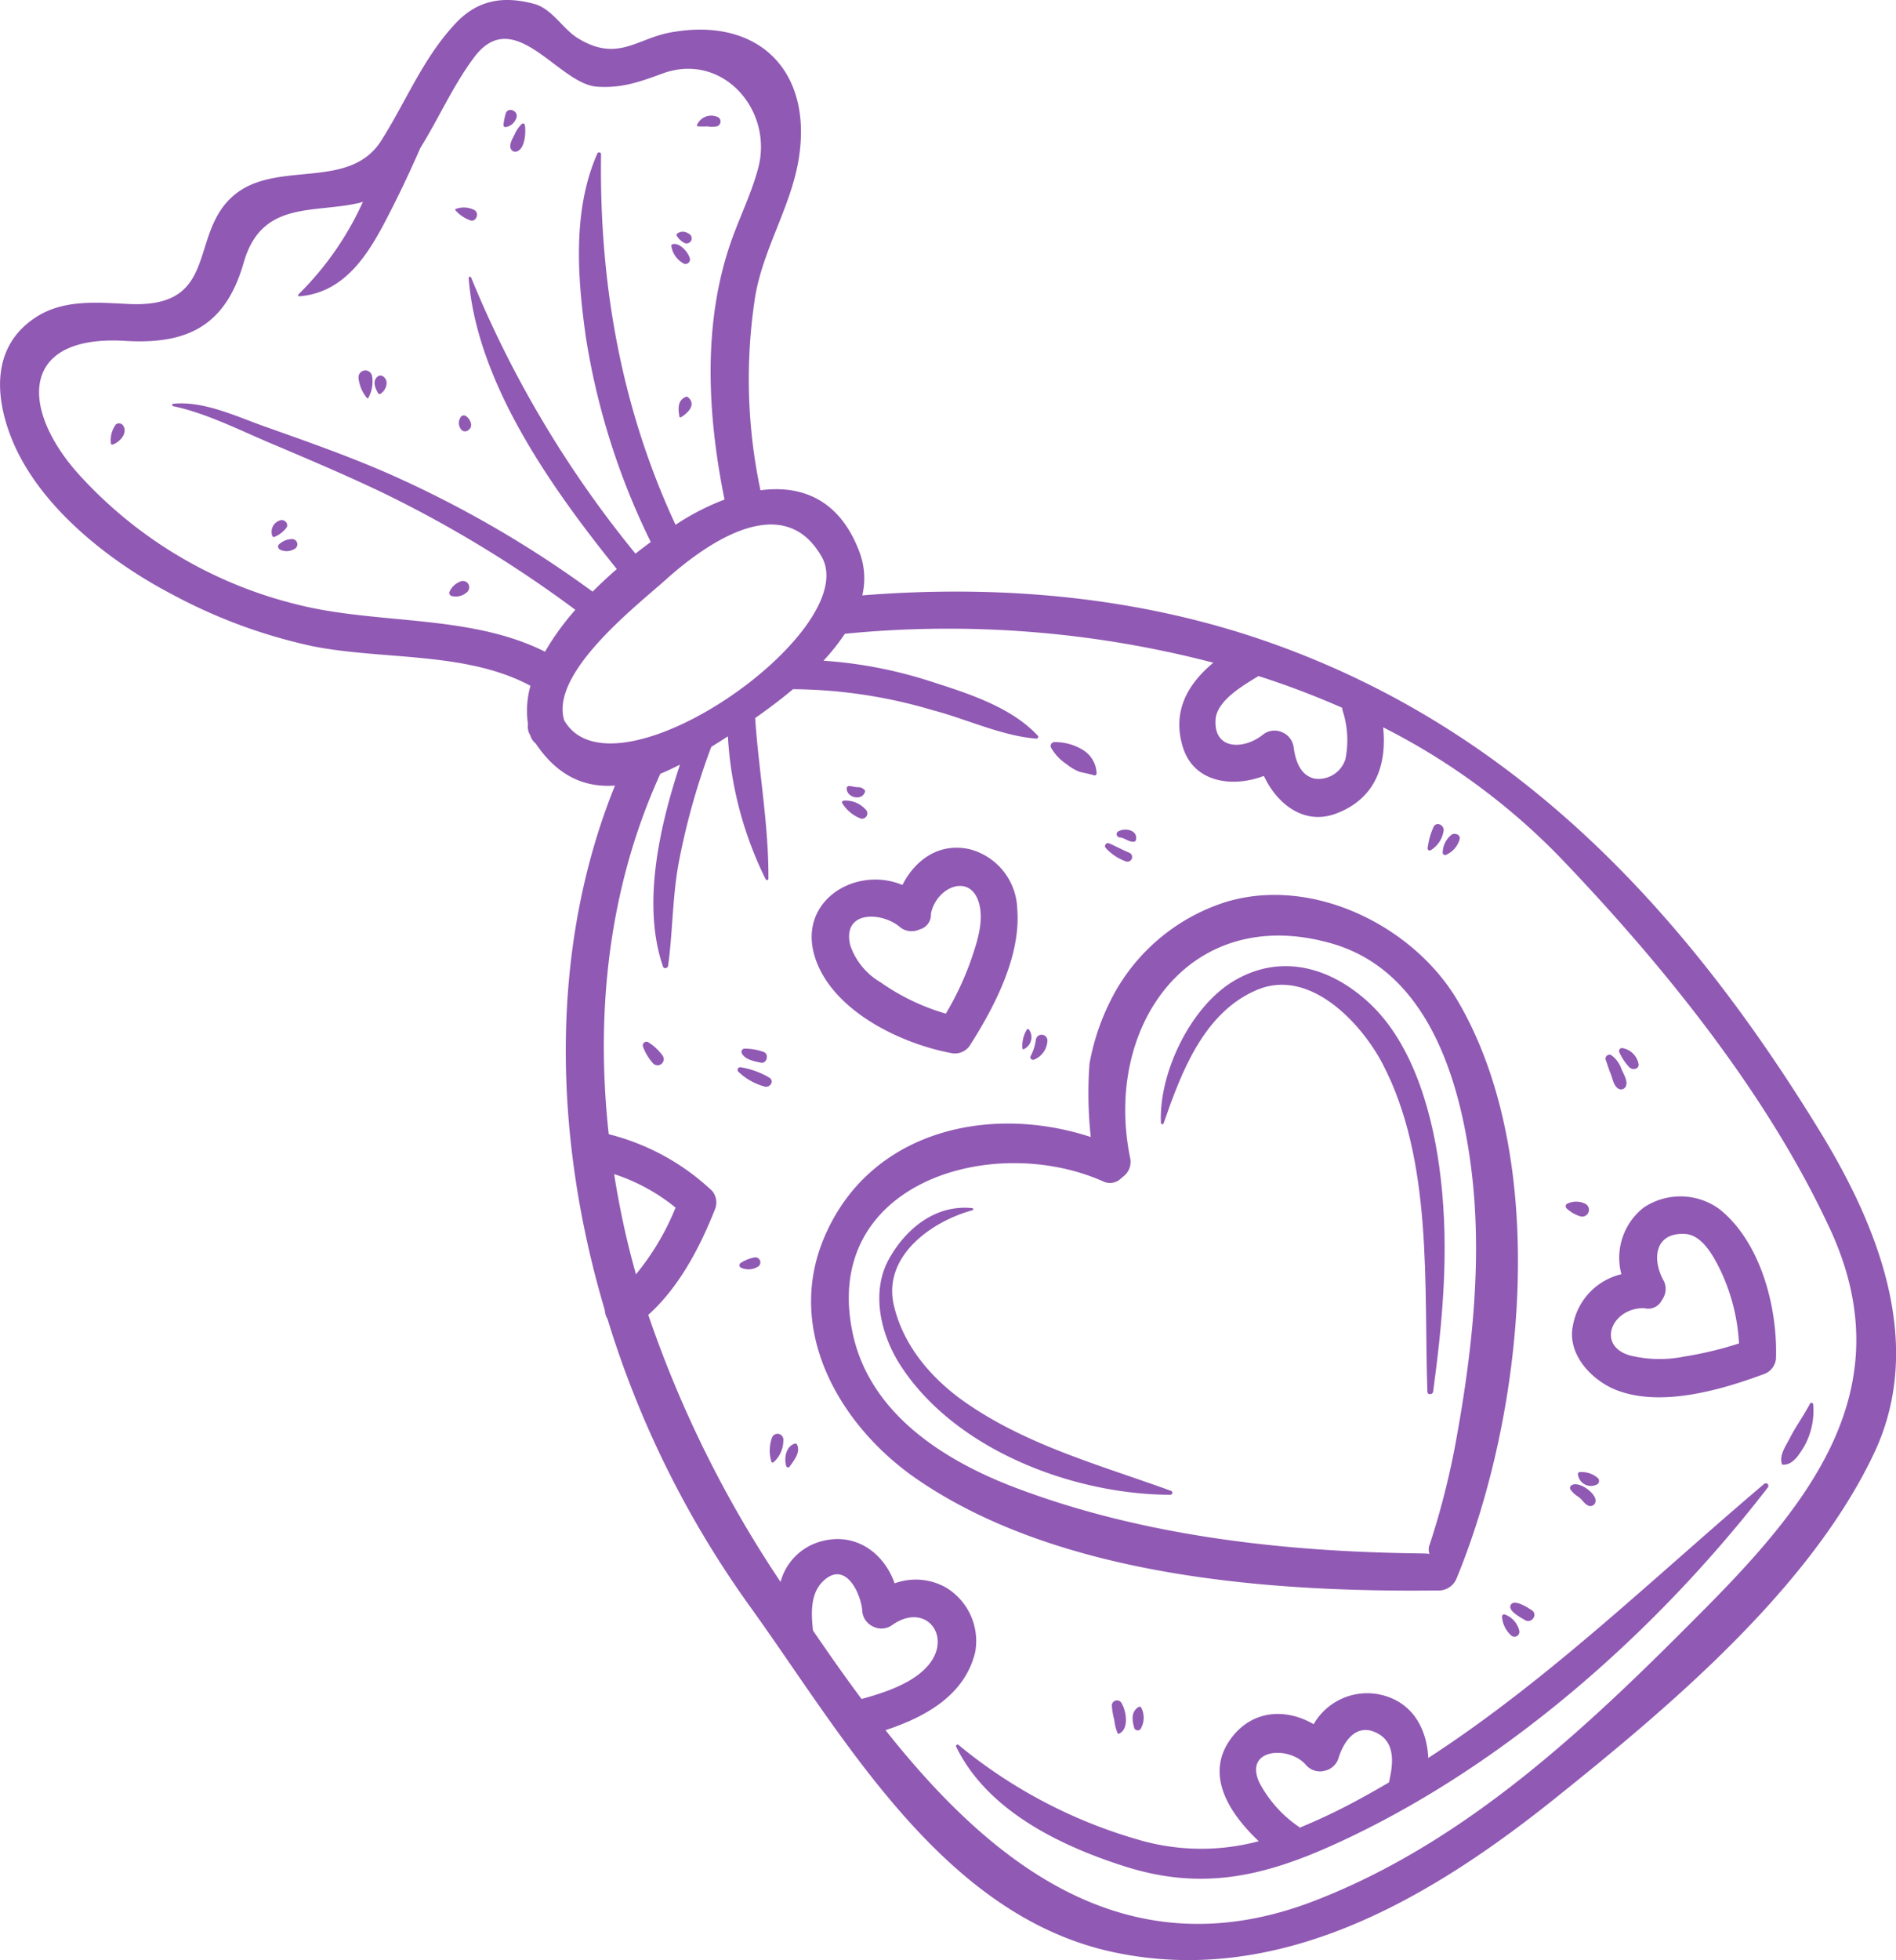 <svg id="Group_1465" data-name="Group 1465" xmlns="http://www.w3.org/2000/svg" width="193.754" height="200.196" viewBox="0 0 193.754 200.196">
  <path id="Path_3748" data-name="Path 3748" d="M1157.9,377.059c-13.4-4.76-27.717-6.012-41.821-4.879a7.588,7.588,0,0,0-.268-4.373c-2-5.411-5.9-6.924-10.136-6.364a54.709,54.709,0,0,1-.547-19.737c.813-4.926,3.678-9.243,4.461-14.137,1.449-9.05-4.211-14.55-13.166-12.874-3.417.64-5.38,3.04-9.407.577-1.549-.947-2.63-3.017-4.483-3.51-3.069-.82-5.72-.458-8.021,2-3.315,3.531-5.026,7.917-7.584,11.961-3.309,5.229-10.834,1.858-15.174,5.688-4.543,4.011-1.326,11.435-10.6,11.009-3.173-.147-6.594-.5-9.42,1.285-4.461,2.813-4.4,7.731-2.683,12.21,2.72,7.091,10.093,12.828,16.58,16.2a54.4,54.4,0,0,0,14.176,5.233c7.147,1.455,15.8.519,22.365,4.068a9.28,9.28,0,0,0-.253,3.925,1.617,1.617,0,0,0,.231,1.124,1.668,1.668,0,0,0,.558.845c2.295,3.413,5.1,4.511,8.1,4.291-6.754,16.686-6.3,35.907-1.038,53.586a1.858,1.858,0,0,0,.27.88,100.571,100.571,0,0,0,14.409,29.166c9.625,13.31,19.716,31.774,37.3,35.522,16.935,3.609,32.3-5.445,45.08-15.67,11.721-9.381,26.121-21.478,32.65-35.3,5.233-11.085.452-23.059-5.471-32.754C1200.235,404.5,1183.066,385.993,1157.9,377.059Zm7.223,6.6a1.894,1.894,0,0,0,.039.279,9.748,9.748,0,0,1,.294,4.95,2.878,2.878,0,0,1-3.19,2c-1.509-.365-1.942-1.968-2.115-3.257a1.921,1.921,0,0,0-1.2-1.488l-.078-.033a1.9,1.9,0,0,0-1.862.3c-1.836,1.492-5.01,1.656-4.831-1.525.112-1.979,2.891-3.549,4.39-4.468A87.19,87.19,0,0,1,1165.122,383.659Zm-53.194-15.43c4.3,7.562-21.232,25.457-26.305,16.723-1.511-4.844,7.431-11.738,10.4-14.4C1100.172,366.826,1108.013,361.344,1111.927,368.229Zm-53.423,4.926a44.375,44.375,0,0,1-22.722-13.592c-5.854-6.736-5.592-14.022,4.97-13.378,6.47.394,10.283-1.622,12.113-8,1.825-6.354,7.056-5,11.8-6.09.134-.03.255-.084.385-.123a31.35,31.35,0,0,1-6.576,9.448.119.119,0,0,0,.091.21c4.282-.355,6.669-3.722,8.54-7.232,1.362-2.554,2.627-5.225,3.817-7.928,1.895-3.051,3.313-6.328,5.478-9.232,4.111-5.512,8.6,2.707,12.562,2.982,2.522.177,4.353-.484,6.713-1.347,6.109-2.234,11.353,3.733,9.762,9.684-.647,2.426-1.778,4.762-2.636,7.119-3.094,8.495-2.563,18.016-.8,26.714a25.378,25.378,0,0,0-4.58,2.3c-.134.084-.285.188-.426.279-5.562-11.944-7.8-24.66-7.614-37.81a.2.2,0,0,0-.387-.093c-2.548,5.8-2.026,12.666-1.159,18.773a72.893,72.893,0,0,0,6.628,20.886c-.51.374-1.031.774-1.561,1.192a110.781,110.781,0,0,1-16.8-28.208c-.056-.145-.26-.069-.249.071.832,10.687,8.46,21.42,15.14,29.711-.841.729-1.672,1.5-2.476,2.305a111.6,111.6,0,0,0-21.048-12.138c-4.1-1.786-8.36-3.27-12.573-4.771-2.87-1.021-6.135-2.586-9.236-2.279-.151.015-.125.218,0,.247,3.4.716,6.8,2.454,9.991,3.8,3.72,1.572,7.452,3.155,11.1,4.883a122.916,122.916,0,0,1,20.006,12.115,26.367,26.367,0,0,0-3.1,4.278C1076.021,374.1,1066.685,375.171,1058.5,373.156Zm32.218,58.133a19.572,19.572,0,0,1,6.276,3.419,25.994,25.994,0,0,1-4.05,6.816q-.36-1.288-.69-2.6C1091.634,436.406,1091.128,433.856,1090.721,431.289Zm26.565,46.253.074.039a1.9,1.9,0,0,0,1.864-.3c3.333-2.253,5.99,1.135,3.709,4.037-1.523,1.935-4.552,2.932-6.931,3.579q-1.395-1.872-2.727-3.767c-.759-1.077-1.5-2.15-2.236-3.222-.186-1.726-.3-3.769,1.047-5.056,2.321-2.217,3.94,1.434,4,3.2A1.917,1.917,0,0,0,1117.286,477.542Zm97.669-40.688c7.372,15.895-1.514,27.456-12.513,38.567-11.764,11.881-24.328,23.989-40.182,30.1-19.071,7.35-32.905-3.691-43.813-17.439,4.087-1.347,8.138-3.579,9.176-8.012a6.383,6.383,0,0,0-2.95-6.529,6.265,6.265,0,0,0-5.292-.454c-1.073-3.071-3.953-5.244-7.472-4.3a5.862,5.862,0,0,0-4.182,4.156,116.59,116.59,0,0,1-13.522-27.278c3.151-2.816,5.309-6.955,6.825-10.8a1.848,1.848,0,0,0-.3-1.864,23.782,23.782,0,0,0-10.562-5.787c-1.384-12.508,0-25.259,5.27-36.813.671-.277,1.341-.595,2.009-.939-2.167,6.581-3.877,14.413-1.734,20.631.1.27.486.173.521-.082.474-3.477.435-6.959,1.068-10.441a71.657,71.657,0,0,1,3.343-11.92c.536-.331,1.068-.666,1.589-1l.108-.071a37.668,37.668,0,0,0,3.858,14.589c.063.119.283.115.283-.045.039-5.467-.982-10.942-1.356-16.412,1.241-.867,2.569-1.858,3.873-2.95a51.113,51.113,0,0,1,14.24,2.134c3.462.9,7.059,2.632,10.62,2.913a.179.179,0,0,0,.158-.288c-2.729-2.965-7.271-4.373-11-5.569a45.5,45.5,0,0,0-10.91-2.1,21.491,21.491,0,0,0,2.188-2.751,107.359,107.359,0,0,1,37.654,2.956c-2.58,2.147-4.226,4.911-3.131,8.562,1.125,3.75,5.156,4.2,8.3,3,1.3,2.811,4.062,5.071,7.338,3.858,4.094-1.516,5.238-5.026,4.846-8.821a67.7,67.7,0,0,1,18.046,13.246C1197.884,409.886,1208.522,422.985,1214.955,436.853Z" transform="translate(-1027.962 -311.368)" fill="#9059b3"/>
  <path id="Path_3749" data-name="Path 3749" d="M1130.272,424.674a1.968,1.968,0,0,0,1.972-1.213c6.944-16.82,9.632-42.734.158-58.951-4.483-7.675-14.815-12.822-23.667-10.17a19.872,19.872,0,0,0-11.308,9.087,23.552,23.552,0,0,0-2.688,7.465,41.649,41.649,0,0,0,.132,7.469c-10.408-3.412-22.7-.64-27.283,10.367-3.981,9.561,1.758,19.234,9.485,24.554C1091.554,423.249,1113.153,424.878,1130.272,424.674Zm-59.749-26.348c-3.177-15.27,14.254-20.462,25.581-15.445a1.606,1.606,0,0,0,1.886-.318l.244-.2a1.877,1.877,0,0,0,.681-1.758c-2.837-13.572,6.111-26.191,20.609-22,9.684,2.8,12.967,13.635,14.162,22.475,1.25,9.228.225,18.814-1.421,27.927a80.3,80.3,0,0,1-2.749,10.949,1.3,1.3,0,0,0-.03.982,7.932,7.932,0,0,0-.8-.045c-13.918-.151-28.362-1.743-41.439-6.684C1079.839,411.411,1072.244,406.591,1070.523,398.326Z" transform="translate(-983.404 -262.232)" fill="#9059b3"/>
  <path id="Path_3750" data-name="Path 3750" d="M1109.585,369.006a6.507,6.507,0,0,0-2.29,6.816,6.57,6.57,0,0,0-4.957,5.261c-.614,2.945,1.964,5.6,4.435,6.568,4.593,1.8,10.782-.022,15.194-1.669a1.854,1.854,0,0,0,1.126-1.54c.169-5.236-1.553-11.892-5.78-15.27A6.767,6.767,0,0,0,1109.585,369.006Zm7.662,6.068a19.913,19.913,0,0,1,2.067,7.818,36.717,36.717,0,0,1-5.547,1.332,12.678,12.678,0,0,1-5.651-.119c-3.406-1.027-1.788-4.861,1.5-4.82a1.553,1.553,0,0,0,1.8-.783l.043-.071a1.906,1.906,0,0,0,.2-1.862c-1.293-2.256-.971-5.05,2.16-4.857C1115.482,371.813,1116.592,373.8,1117.247,375.074Z" transform="translate(-941.603 -245.679)" fill="#9059b3"/>
  <path id="Path_3751" data-name="Path 3751" d="M1082.469,371.627c2.513-3.938,5.25-9.158,4.855-13.961a6.494,6.494,0,0,0-4.864-6.107c-3.151-.7-5.575,1.109-6.866,3.652-4.87-2.035-11.051,1.776-8.8,7.789,1.95,5.218,8.756,8.473,13.933,9.407A1.858,1.858,0,0,0,1082.469,371.627Zm-12.205-10.244c-.891-3.62,3.294-3.475,5.155-1.806a1.9,1.9,0,0,0,1.862.2l.08-.028a1.554,1.554,0,0,0,1.142-1.6c.564-2.79,4.106-4.226,4.942-.984.456,1.782-.2,3.8-.764,5.48a30.577,30.577,0,0,1-2.653,5.709,22.452,22.452,0,0,1-6.667-3.2A7.007,7.007,0,0,1,1070.263,361.383Z" transform="translate(-983.372 -264.823)" fill="#9059b3"/>
  <path id="Path_3752" data-name="Path 3752" d="M1080.537,349.44c.489.136,1.021.212,1.5.365a.2.2,0,0,0,.27-.218,2.913,2.913,0,0,0-1.306-2.312,5.4,5.4,0,0,0-2.956-.856.394.394,0,0,0-.4.543,4.866,4.866,0,0,0,1.6,1.708A5.094,5.094,0,0,0,1080.537,349.44Z" transform="translate(-970.247 -270.621)" fill="#9059b3"/>
  <path id="Path_3753" data-name="Path 3753" d="M1155.734,381.48c-11.276,9.545-21.935,19.947-34.334,28-.134-2.705-1.358-5.322-4.217-6.278a6.316,6.316,0,0,0-7.5,2.831c-2.859-1.674-6.405-1.492-8.572,1.637-2.562,3.7.085,7.595,2.963,10.311a22.76,22.76,0,0,1-11.784-.006,50.884,50.884,0,0,1-18.907-9.835.155.155,0,0,0-.231.188c3.164,6.5,10.542,10.08,17.106,12.188,7.906,2.543,14.223,1.12,21.617-2.24,17.153-7.792,32.782-21.612,44.235-36.441A.262.262,0,0,0,1155.734,381.48Zm-47.477,35.12c-.034-.032-.063-.067-.1-.1a12.557,12.557,0,0,1-4.022-4.507c-1.6-3.48,2.98-3.789,4.725-1.845a1.9,1.9,0,0,0,1.76.683l.08-.022a1.91,1.91,0,0,0,1.488-1.2c.538-1.834,1.89-3.83,4.081-2.612,1.853,1.032,1.5,3.27,1.114,4.963l0,.015c-.861.506-1.728,1-2.608,1.483A61.463,61.463,0,0,1,1108.258,416.6Z" transform="translate(-975.441 -229.928)" fill="#9059b3"/>
  <path id="Path_3754" data-name="Path 3754" d="M1115.044,377.75c-.632,1.2-1.441,2.3-2.059,3.516-.387.766-1.088,1.708-.774,2.608a.079.079,0,0,0,.067.048c1.055.084,1.722-1.09,2.2-1.858a7.45,7.45,0,0,0,.925-4.23A.184.184,0,0,0,1115.044,377.75Z" transform="translate(-930.109 -234.329)" fill="#9059b3"/>
  <path id="Path_3755" data-name="Path 3755" d="M1103.861,361.744c.164.461.309.928.491,1.382.195.482.3,1.207.757,1.505a.54.54,0,0,0,.837-.376c.115-.5-.3-1.155-.491-1.609a2.938,2.938,0,0,0-.993-1.388A.4.4,0,0,0,1103.861,361.744Z" transform="translate(-939.756 -253.454)" fill="#9059b3"/>
  <path id="Path_3756" data-name="Path 3756" d="M1104.495,361.281a5.378,5.378,0,0,0,1.051,1.57c.324.311,1.049.158.911-.4a2.026,2.026,0,0,0-1.659-1.579A.3.3,0,0,0,1104.495,361.281Z" transform="translate(-939.021 -253.825)" fill="#9059b3"/>
  <path id="Path_3757" data-name="Path 3757" d="M1066.084,362.851a8.317,8.317,0,0,0-2.974-1.075.269.269,0,0,0-.236.433,6.2,6.2,0,0,0,2.725,1.544C1066.131,363.878,1066.6,363.21,1066.084,362.851Z" transform="translate(-987.444 -252.772)" fill="#9059b3"/>
  <path id="Path_3758" data-name="Path 3758" d="M1065.24,361.235a5.684,5.684,0,0,0-1.959-.333.334.334,0,0,0-.253.461c.331.673,1.276.822,1.951.973C1065.608,362.478,1065.863,361.406,1065.24,361.235Z" transform="translate(-987.23 -253.799)" fill="#9059b3"/>
  <path id="Path_3759" data-name="Path 3759" d="M1065.341,379.124a.58.58,0,0,0-.149-.037.613.613,0,0,0-.623.385,3.9,3.9,0,0,0-.061,2.472.136.136,0,0,0,.21.052,2.984,2.984,0,0,0,1.008-2.249A.607.607,0,0,0,1065.341,379.124Z" transform="translate(-985.675 -232.643)" fill="#9059b3"/>
  <path id="Path_3760" data-name="Path 3760" d="M1066.04,379.558c-.93.275-1.112,1.516-.869,2.312a.2.2,0,0,0,.337.037c.441-.636,1.14-1.442.757-2.26A.174.174,0,0,0,1066.04,379.558Z" transform="translate(-984.818 -232.108)" fill="#9059b3"/>
  <path id="Path_3761" data-name="Path 3761" d="M1082.638,352.161c-.7-.29-1.356-.651-2.046-.949a.3.3,0,0,0-.342.474,5.09,5.09,0,0,0,2.05,1.365A.476.476,0,0,0,1082.638,352.161Z" transform="translate(-967.252 -265.075)" fill="#9059b3"/>
  <path id="Path_3762" data-name="Path 3762" d="M1082.518,351.789a.225.225,0,0,0,.184-.195c.22-1.04-1.194-1.269-1.851-.835a.333.333,0,0,0,.175.586C1081.588,351.387,1081.949,351.839,1082.518,351.789Z" transform="translate(-966.62 -265.816)" fill="#9059b3"/>
  <path id="Path_3763" data-name="Path 3763" d="M1080.5,392.151a7.347,7.347,0,0,0,.247,1.5,5.1,5.1,0,0,0,.342,1.373.107.107,0,0,0,.141.056c1.088-.482.74-2.426.212-3.207A.534.534,0,0,0,1080.5,392.151Z" transform="translate(-966.883 -218.007)" fill="#9059b3"/>
  <path id="Path_3764" data-name="Path 3764" d="M1082.35,394.165a2.265,2.265,0,0,0,.028-2.076.2.2,0,0,0-.3-.074c-.752.474-.651,1.308-.443,2.074A.376.376,0,0,0,1082.35,394.165Z" transform="translate(-965.743 -217.659)" fill="#9059b3"/>
  <path id="Path_3765" data-name="Path 3765" d="M1102.347,381.555a.326.326,0,0,0-.166.42,2.675,2.675,0,0,0,.854.792c.361.266.608.74,1.027.9a.53.53,0,0,0,.7-.569C1104.732,382.333,1103.072,381.14,1102.347,381.555Z" transform="translate(-941.713 -229.873)" fill="#9059b3"/>
  <path id="Path_3766" data-name="Path 3766" d="M1104.532,382.126a.426.426,0,0,0,.063-.592,2.5,2.5,0,0,0-1.849-.638.2.2,0,0,0-.22.18A1.336,1.336,0,0,0,1104.532,382.126Z" transform="translate(-941.279 -230.541)" fill="#9059b3"/>
  <path id="Path_3767" data-name="Path 3767" d="M1095.765,352.946a2.79,2.79,0,0,0,1.3-2.035c.015-.521-.679-.882-1.008-.383a7.344,7.344,0,0,0-.623,2.178A.214.214,0,0,0,1095.765,352.946Z" transform="translate(-949.536 -266.121)" fill="#9059b3"/>
  <path id="Path_3768" data-name="Path 3768" d="M1097.038,350.843a2.381,2.381,0,0,0-.9,1.812.239.239,0,0,0,.328.242,2.446,2.446,0,0,0,1.4-1.6C1097.979,350.817,1097.359,350.62,1097.038,350.843Z" transform="translate(-948.705 -265.584)" fill="#9059b3"/>
  <path id="Path_3769" data-name="Path 3769" d="M1102.121,368.324a.3.3,0,0,0-.054.513,3.66,3.66,0,0,0,1.319.768.694.694,0,0,0,.49-1.3A2.085,2.085,0,0,0,1102.121,368.324Z" transform="translate(-941.948 -245.391)" fill="#9059b3"/>
  <path id="Path_3770" data-name="Path 3770" d="M1064.849,371.669a.525.525,0,0,0,.149-.608.606.606,0,0,0-.074-.117.505.505,0,0,0-.478-.186,3.773,3.773,0,0,0-1.38.545.283.283,0,0,0,.013.517A1.867,1.867,0,0,0,1064.849,371.669Z" transform="translate(-987.338 -242.33)" fill="#9059b3"/>
  <path id="Path_3771" data-name="Path 3771" d="M1060.359,361.982a5.1,5.1,0,0,0-1.505-1.384.382.382,0,0,0-.51.413,5.109,5.109,0,0,0,1.04,1.76A.628.628,0,0,0,1060.359,361.982Z" transform="translate(-992.653 -254.174)" fill="#9059b3"/>
  <path id="Path_3772" data-name="Path 3772" d="M1070.134,350.076a2.718,2.718,0,0,0-2.243-.865.17.17,0,0,0-.127.231,3.841,3.841,0,0,0,1.734,1.52A.546.546,0,0,0,1070.134,350.076Z" transform="translate(-981.707 -267.429)" fill="#9059b3"/>
  <path id="Path_3773" data-name="Path 3773" d="M1069.841,349.089a.2.2,0,0,0-.065-.221.911.911,0,0,0-.668-.257c-.309.006-.569-.1-.869-.119a.245.245,0,0,0-.266.277C1068,349.69,1069.546,350.049,1069.841,349.089Z" transform="translate(-981.448 -268.211)" fill="#9059b3"/>
  <path id="Path_3774" data-name="Path 3774" d="M1077.027,362.784a2.188,2.188,0,0,0,1.369-1.905.594.594,0,0,0-1.181-.125,4.954,4.954,0,0,1-.543,1.691C1076.569,362.676,1076.829,362.847,1077.027,362.784Z" transform="translate(-971.361 -254.554)" fill="#9059b3"/>
  <path id="Path_3775" data-name="Path 3775" d="M1076.95,360.019a.131.131,0,0,0-.207,0,3.226,3.226,0,0,0-.459,1.929.1.1,0,0,0,.14.078A1.336,1.336,0,0,0,1076.95,360.019Z" transform="translate(-971.804 -254.867)" fill="#9059b3"/>
  <path id="Path_3776" data-name="Path 3776" d="M1098.939,387.864a2.853,2.853,0,0,0,.989,1.946.508.508,0,0,0,.789-.482,2.349,2.349,0,0,0-1.484-1.7A.222.222,0,0,0,1098.939,387.864Z" transform="translate(-945.448 -222.729)" fill="#9059b3"/>
  <path id="Path_3777" data-name="Path 3777" d="M1099.372,387.3c-.3.634,1.088,1.3,1.453,1.535.659.424,1.373-.554.713-.995C1101.21,387.617,1099.7,386.616,1099.372,387.3Z" transform="translate(-944.994 -223.371)" fill="#9059b3"/>
  <path id="Path_3778" data-name="Path 3778" d="M1041.172,337.4c-.162.18-.02.433.158.521a1.559,1.559,0,0,0,1.438-.076.535.535,0,0,0-.294-1.014A1.952,1.952,0,0,0,1041.172,337.4Z" transform="translate(-1012.686 -281.769)" fill="#9059b3"/>
  <path id="Path_3779" data-name="Path 3779" d="M1041.657,335.968a1.223,1.223,0,0,0-.772,1.59.176.176,0,0,0,.227.089,2.914,2.914,0,0,0,1.181-.893C1042.637,336.336,1042.111,335.782,1041.657,335.968Z" transform="translate(-1013.055 -282.814)" fill="#9059b3"/>
  <path id="Path_3780" data-name="Path 3780" d="M1052.762,320.051c.824-.277.93-1.981.8-2.692a.189.189,0,0,0-.3-.117,3.382,3.382,0,0,0-.763,1.125c-.186.366-.508.9-.4,1.317A.492.492,0,0,0,1052.762,320.051Z" transform="translate(-999.931 -304.591)" fill="#9059b3"/>
  <path id="Path_3781" data-name="Path 3781" d="M1053.021,317.5c.435-.8-.822-1.341-1.04-.558a6.2,6.2,0,0,0-.227,1.155.2.2,0,0,0,.225.214A1.353,1.353,0,0,0,1053.021,317.5Z" transform="translate(-1000.303 -305.333)" fill="#9059b3"/>
  <path id="Path_3782" data-name="Path 3782" d="M1059.685,323.061a2.443,2.443,0,0,0,1.293,1.838.458.458,0,0,0,.612-.5c-.138-.629-1.029-1.68-1.767-1.488A.168.168,0,0,0,1059.685,323.061Z" transform="translate(-991.084 -297.97)" fill="#9059b3"/>
  <path id="Path_3783" data-name="Path 3783" d="M1061.137,322.493a.978.978,0,0,0-1.131,0,.187.187,0,0,0-.057.223,1.962,1.962,0,0,0,.7.692A.523.523,0,1,0,1061.137,322.493Z" transform="translate(-990.793 -298.644)" fill="#9059b3"/>
  <path id="Path_3784" data-name="Path 3784" d="M1046.288,329.417a.7.7,0,0,0-1.378.21,3.773,3.773,0,0,0,.876,2.087.09.09,0,0,0,.125-.022A3.414,3.414,0,0,0,1046.288,329.417Z" transform="translate(-1008.274 -291.05)" fill="#9059b3"/>
  <path id="Path_3785" data-name="Path 3785" d="M1046.019,330.9a.17.17,0,0,0,.255.063c.578-.365.928-1.365.229-1.786a.435.435,0,0,0-.508.015C1045.406,329.639,1045.718,330.379,1046.019,330.9Z" transform="translate(-1007.384 -290.747)" fill="#9059b3"/>
  <path id="Path_3786" data-name="Path 3786" d="M1033.709,331.477a2.69,2.69,0,0,0-.506,1.927.127.127,0,0,0,.173.128c.7-.229,1.525-1.1,1.12-1.862A.517.517,0,0,0,1033.709,331.477Z" transform="translate(-1021.868 -288.127)" fill="#9059b3"/>
  <path id="Path_3787" data-name="Path 3787" d="M1050.958,338.93a.649.649,0,0,0-.638-.067,2.017,2.017,0,0,0-1.107,1.049.326.326,0,0,0,.188.42,1.689,1.689,0,0,0,1.587-.37.642.642,0,0,0,.234-.6A.589.589,0,0,0,1050.958,338.93Z" transform="translate(-1003.28 -279.469)" fill="#9059b3"/>
  <path id="Path_3788" data-name="Path 3788" d="M1050.6,332.5l.067-.056a.612.612,0,0,0,.222-.577,1.277,1.277,0,0,0-.521-.811.385.385,0,0,0-.577.175,1.037,1.037,0,0,0,.179,1.289A.517.517,0,0,0,1050.6,332.5Z" transform="translate(-1002.75 -288.559)" fill="#9059b3"/>
  <path id="Path_3789" data-name="Path 3789" d="M1051.352,321.4a2.315,2.315,0,0,0-1.83-.071.084.084,0,0,0-.032.128,3.68,3.68,0,0,0,1.46,1.006C1051.592,322.779,1052.038,321.676,1051.352,321.4Z" transform="translate(-1002.954 -299.983)" fill="#9059b3"/>
  <path id="Path_3790" data-name="Path 3790" d="M1060.775,330.12c-.872.346-.8,1.248-.664,2.013a.1.1,0,0,0,.141.078c.7-.407,1.654-1.326.716-2.07A.2.2,0,0,0,1060.775,330.12Z" transform="translate(-990.682 -289.586)" fill="#9059b3"/>
  <path id="Path_3791" data-name="Path 3791" d="M1061.942,317.942a3.036,3.036,0,0,0,.938.009.517.517,0,0,0,.221-.921,1.587,1.587,0,0,0-2.2.77.1.1,0,0,0,.084.134A6.371,6.371,0,0,0,1061.942,317.942Z" transform="translate(-989.674 -305.035)" fill="#9059b3"/>
  <path id="Path_3792" data-name="Path 3792" d="M1083.1,373.056c1.8-5.2,4.107-11.36,9.574-13.646,5.352-2.238,10.59,3.361,12.774,7.508,5.216,9.9,4.238,22.7,4.608,33.556.013.348.545.307.588-.013.984-7.305,1.628-14.379.781-21.74-.7-6.137-2.64-13.656-7.357-18-3.932-3.624-9-5.067-13.8-2.208-4.448,2.651-7.683,9.455-7.441,14.513C1082.839,373.173,1083.059,373.184,1083.1,373.056Z" transform="translate(-964.19 -258.321)" fill="#9059b3"/>
  <path id="Path_3793" data-name="Path 3793" d="M1099.232,397.729a.208.208,0,0,0,.1-.4c-7.19-2.612-14.788-4.654-21.113-9.1-3.4-2.392-6.284-5.768-7.221-9.883-1.144-5.03,3.912-8.557,8.021-9.671a.113.113,0,0,0,0-.223c-3.722-.389-6.755,2.052-8.5,5.171-1.914,3.43-.844,7.807,1.187,10.927C1077.3,393.157,1089.325,397.7,1099.232,397.729Z" transform="translate(-979.66 -245.059)" fill="#9059b3"/>
</svg>

